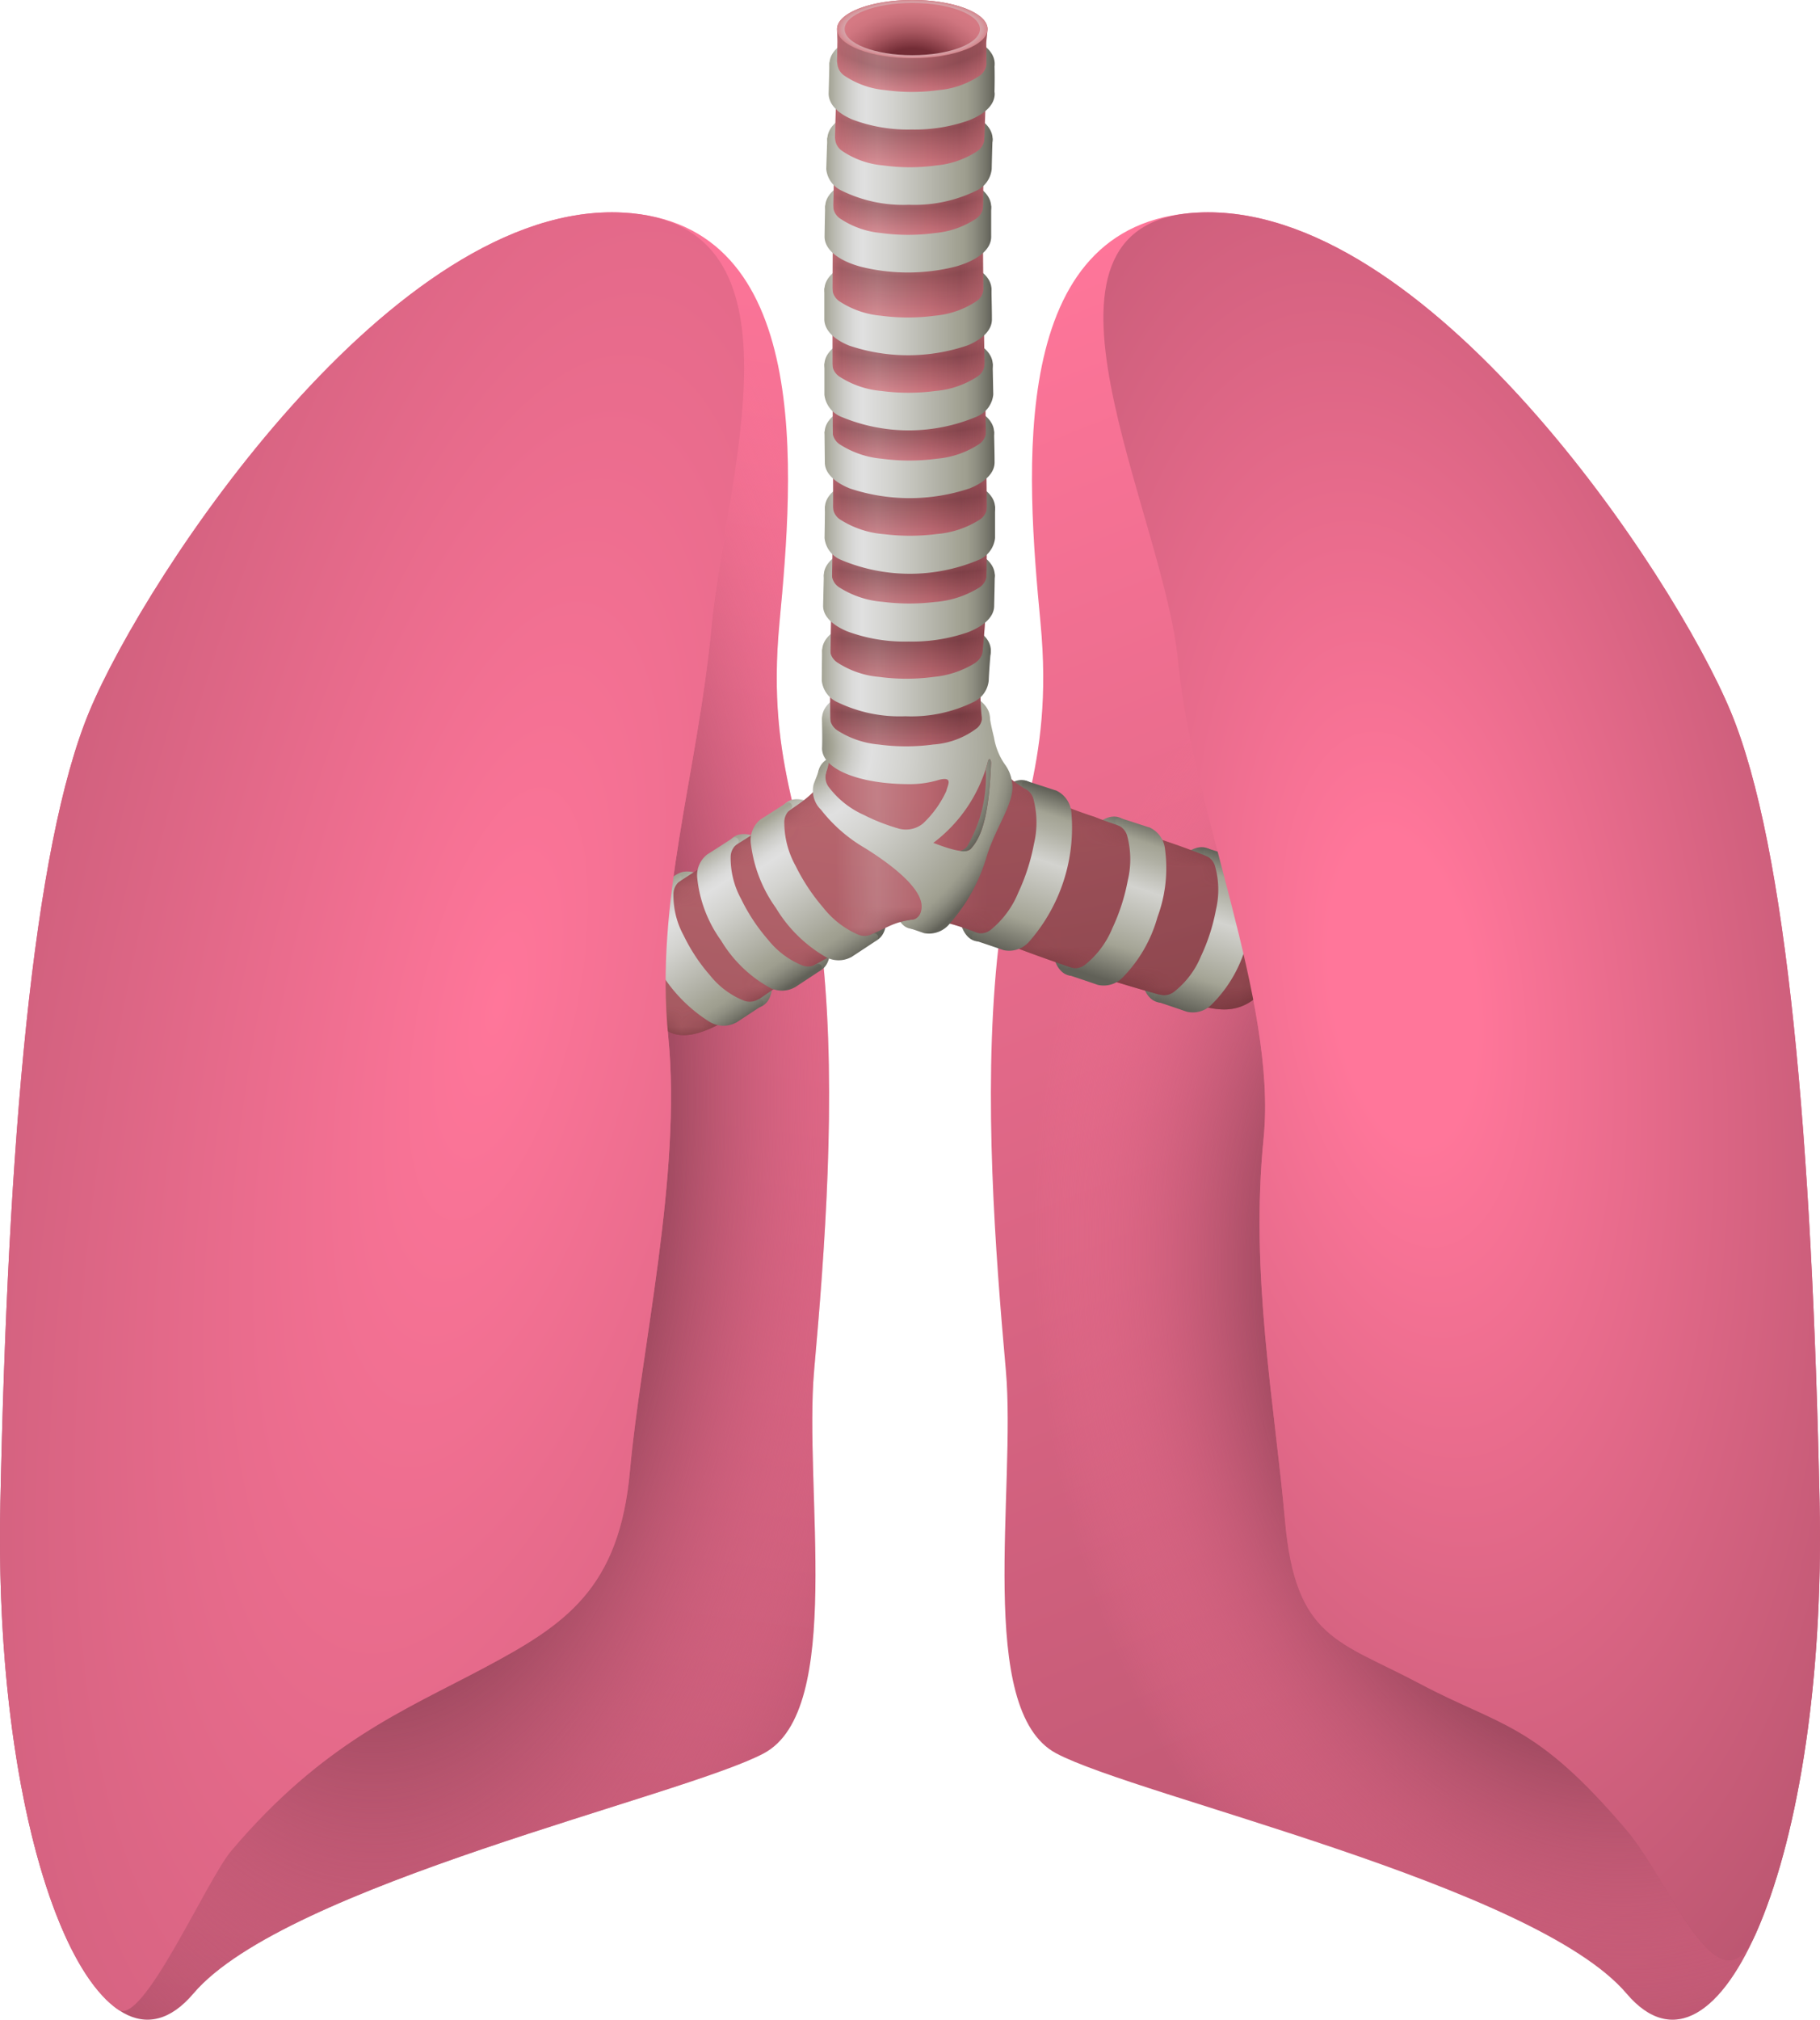 <svg xmlns="http://www.w3.org/2000/svg" xmlns:xlink="http://www.w3.org/1999/xlink" viewBox="0 0 91.337 101.332"><defs><style>.cls-1,.cls-2,.cls-27{opacity:0.6;}.cls-1{fill:url(#linear-gradient);}.cls-2{fill:url(#linear-gradient-2);}.cls-3{isolation:isolate;}.cls-4{fill:url(#linear-gradient-3);}.cls-5{fill:url(#radial-gradient);}.cls-6{fill:url(#linear-gradient-4);}.cls-7{fill:url(#radial-gradient-2);}.cls-8{fill:url(#linear-gradient-5);}.cls-9{fill:url(#linear-gradient-6);}.cls-10{fill:url(#linear-gradient-7);}.cls-11{fill:url(#linear-gradient-8);}.cls-12{fill:url(#linear-gradient-9);}.cls-13{fill:url(#linear-gradient-10);}.cls-14{fill:url(#linear-gradient-11);}.cls-15{fill:url(#linear-gradient-12);}.cls-16{fill:url(#linear-gradient-13);}.cls-17{fill:url(#radial-gradient-3);}.cls-18{fill:url(#linear-gradient-14);}.cls-19{fill:url(#linear-gradient-15);}.cls-20{fill:url(#radial-gradient-5);}.cls-21{fill:url(#linear-gradient-16);}.cls-22{fill:url(#linear-gradient-17);}.cls-23{fill:url(#linear-gradient-18);}.cls-24{fill:url(#linear-gradient-19);}.cls-25{fill:url(#radial-gradient-6);}.cls-26{mask:url(#mask);}.cls-27{fill:url(#linear-gradient-20);}.cls-28{opacity:0.5;mix-blend-mode:screen;fill:url(#radial-gradient-7);}.cls-29{fill:url(#radial-gradient-8);}.cls-30{fill:url(#radial-gradient-9);}.cls-31{fill:url(#linear-gradient-21);}.cls-32{fill:url(#linear-gradient-22);}.cls-33{fill:url(#linear-gradient-23);}.cls-34{fill:url(#linear-gradient-24);}.cls-35{fill:url(#linear-gradient-25);}.cls-36{fill:url(#linear-gradient-26);}.cls-37{fill:url(#linear-gradient-27);}.cls-38{fill:url(#linear-gradient-28);}.cls-39{fill:url(#linear-gradient-29);}.cls-40{fill:url(#linear-gradient-30);}.cls-41{fill:url(#linear-gradient-31);}.cls-42{fill:url(#linear-gradient-32);}.cls-43{fill:url(#linear-gradient-33);}.cls-44{fill:url(#linear-gradient-34);}.cls-45{fill:url(#linear-gradient-35);}.cls-46{fill:url(#radial-gradient-11);}.cls-47{fill:url(#radial-gradient-12);}.cls-48{fill:url(#radial-gradient-13);}</style><linearGradient id="linear-gradient" x1="101.826" y1="49.334" x2="101.826" y2="101.271" gradientUnits="userSpaceOnUse"><stop offset="0" stop-color="#fff"/><stop offset="0.067" stop-color="#f7f7f7"/><stop offset="0.174" stop-color="#e0e0e0"/><stop offset="0.307" stop-color="#bababa"/><stop offset="0.461" stop-color="#868686"/><stop offset="0.631" stop-color="#444"/><stop offset="0.788"/></linearGradient><linearGradient id="linear-gradient-2" x1="101.826" y1="49.334" x2="101.826" y2="101.271" gradientUnits="userSpaceOnUse"><stop offset="0.73" stop-color="#fff"/><stop offset="0.74" stop-color="#f7f7f7"/><stop offset="0.757" stop-color="#e0e0e0"/><stop offset="0.777" stop-color="#bababa"/><stop offset="0.801" stop-color="#868686"/><stop offset="0.827" stop-color="#444"/><stop offset="0.851"/></linearGradient><linearGradient id="linear-gradient-3" x1="104.265" y1="62.261" x2="147.959" y2="171.495" gradientUnits="userSpaceOnUse"><stop offset="0" stop-color="#ff769a"/><stop offset="1" stop-color="#a34b62"/></linearGradient><radialGradient id="radial-gradient" cx="133.291" cy="103.927" r="32.843" gradientTransform="matrix(0.979, -0.22, 0.276, 1.413, -25.869, -1.744)" gradientUnits="userSpaceOnUse"><stop offset="0.458" stop-color="#a34b62"/><stop offset="0.815" stop-color="#ff769a" stop-opacity="0"/></radialGradient><linearGradient id="linear-gradient-4" x1="83.116" y1="56.658" x2="67.998" y2="172.893" xlink:href="#linear-gradient-3"/><radialGradient id="radial-gradient-2" cx="73.136" cy="93.355" r="32.46" gradientTransform="translate(0 -84.95) scale(1 2.03)" xlink:href="#radial-gradient"/><linearGradient id="linear-gradient-5" x1="95.96" y1="52.535" x2="104.25" y2="52.535" gradientUnits="userSpaceOnUse"><stop offset="0" stop-color="#a3a394"/><stop offset="0.05" stop-color="#b7b7ad"/><stop offset="0.12" stop-color="#cdcdc9"/><stop offset="0.181" stop-color="#dbdbda"/><stop offset="0.227" stop-color="#e0e0e0"/><stop offset="0.389" stop-color="#d2d2ce"/><stop offset="0.714" stop-color="#acaca0"/><stop offset="0.789" stop-color="#a3a394"/><stop offset="0.836" stop-color="#9e9e8f"/><stop offset="0.895" stop-color="#8e8e81"/><stop offset="0.959" stop-color="#75756a"/><stop offset="1" stop-color="#616158"/></linearGradient><linearGradient id="linear-gradient-6" x1="95.85" y1="56.309" x2="104.142" y2="56.309" xlink:href="#linear-gradient-5"/><linearGradient id="linear-gradient-7" x1="95.746" y1="59.705" x2="104.074" y2="59.705" xlink:href="#linear-gradient-5"/><linearGradient id="linear-gradient-8" x1="95.706" y1="63.856" x2="104.088" y2="63.856" xlink:href="#linear-gradient-5"/><linearGradient id="linear-gradient-9" x1="95.707" y1="67.629" x2="104.153" y2="67.629" xlink:href="#linear-gradient-5"/><linearGradient id="linear-gradient-10" x1="95.719" y1="71.026" x2="104.22" y2="71.026" xlink:href="#linear-gradient-5"/><linearGradient id="linear-gradient-11" x1="95.733" y1="74.799" x2="104.268" y2="74.799" xlink:href="#linear-gradient-5"/><linearGradient id="linear-gradient-12" x1="95.677" y1="78.196" x2="104.254" y2="78.196" xlink:href="#linear-gradient-5"/><linearGradient id="linear-gradient-13" x1="95.594" y1="81.969" x2="104.057" y2="81.969" xlink:href="#linear-gradient-5"/><radialGradient id="radial-gradient-3" cx="94.164" cy="86.808" r="11.631" gradientUnits="userSpaceOnUse"><stop offset="0.025" stop-color="#616158"/><stop offset="0.164" stop-color="#a3a394"/><stop offset="0.202" stop-color="#b7b7ad"/><stop offset="0.256" stop-color="#cdcdc9"/><stop offset="0.303" stop-color="#dbdbda"/><stop offset="0.337" stop-color="#e0e0e0"/><stop offset="0.492" stop-color="#d2d2ce"/><stop offset="0.8" stop-color="#acaca0"/><stop offset="0.872" stop-color="#a3a394"/><stop offset="0.9" stop-color="#9e9e8f"/><stop offset="0.936" stop-color="#8e8e81"/><stop offset="0.975" stop-color="#75756a"/><stop offset="1" stop-color="#616158"/></radialGradient><linearGradient id="linear-gradient-14" x1="518.239" y1="749.864" x2="526.799" y2="749.864" gradientTransform="matrix(0, 0.92, -1, 0, 840.323, -384.078)" xlink:href="#linear-gradient-5"/><linearGradient id="linear-gradient-15" x1="524.453" y1="746.449" x2="533.013" y2="746.449" gradientTransform="matrix(0, 0.934, -1, 0, 839.805, -399.05)" xlink:href="#linear-gradient-5"/><radialGradient id="radial-gradient-5" cx="94.164" cy="86.808" r="11.631" gradientTransform="translate(156.899 -33.293) rotate(71.963)" xlink:href="#radial-gradient-3"/><linearGradient id="linear-gradient-16" x1="538.156" y1="743.249" x2="546.716" y2="743.249" gradientTransform="matrix(0, 0.966, -1, 0, 839.358, -431.188)" xlink:href="#linear-gradient-5"/><linearGradient id="linear-gradient-17" x1="567.833" y1="-762.023" x2="576.393" y2="-762.023" gradientTransform="translate(-447.205 856.322) scale(0.973 1)" gradientUnits="userSpaceOnUse"><stop offset="0" stop-color="#616158"/><stop offset="0.215" stop-color="#a3a394"/><stop offset="0.25" stop-color="#a8a89a"/><stop offset="0.587" stop-color="#d3d3cf"/><stop offset="0.591" stop-color="#d2d2ce"/><stop offset="0.769" stop-color="#b0b0a4"/><stop offset="0.861" stop-color="#a3a394"/><stop offset="1" stop-color="#616158"/></linearGradient><linearGradient id="linear-gradient-18" x1="572.682" y1="-767.066" x2="581.242" y2="-767.066" gradientTransform="translate(-464.366 859.565) scale(0.986 1)" xlink:href="#linear-gradient-17"/><linearGradient id="linear-gradient-19" x1="558.853" y1="-757.361" x2="567.413" y2="-757.361" gradientTransform="translate(-420.837 853.1) scale(0.949 1)" xlink:href="#linear-gradient-17"/><radialGradient id="radial-gradient-6" cx="100.488" cy="51.048" r="57.007" gradientUnits="userSpaceOnUse"><stop offset="0" stop-color="#d57983"/><stop offset="0.155" stop-color="#d0767f"/><stop offset="0.341" stop-color="#c16b75"/><stop offset="0.543" stop-color="#a95b63"/><stop offset="0.756" stop-color="#87434a"/><stop offset="0.976" stop-color="#5c262b"/><stop offset="1" stop-color="#572227"/></radialGradient><mask id="mask" x="30.714" y="0" width="33.562" height="51.937" maskUnits="userSpaceOnUse"><g transform="translate(-54.332 -49.334)"><path class="cls-1" d="M118.311,94.5c-1.543-2.088-6.559-3.182-9.026-4.173a26.413,26.413,0,0,1-3.613-1.48c-3.089-1.826-1.94-6.082-1.864-9.119.2-7.812-.326-15.6-.077-23.409.032-1,.13-3.378.095-4.786,0-.14.065-.613.065-.742,0-.806-1.69-1.459-3.775-1.459s-3.776.653-3.776,1.459c0,.165.02.58.02.609-.058,3.211-.226,7.423-.238,10.641q-.024,5.723.02,11.444c.025,4.029-.2,8.074-.136,12.091.034,2.056.062,2.951-1.645,4.139-1.4.978-2.881,1.864-4.317,2.8-.943.614-1.915,1.247-2.855,1.863-3.4,2.229-2.448,5.122.728,6.73,1.633.827,4.348-1.7,6.071-2.671,1.633-.923,3.275-1.859,4.98-2.645,1.617-.745,3.284-.095,4.948.546a82.5,82.5,0,0,0,9.656,3.183c1.445.378,2.7.951,4.021-.334C118.284,98.511,119.037,95.485,118.311,94.5Z"/></g></mask><linearGradient id="linear-gradient-20" x1="85.045" y1="75.302" x2="118.607" y2="75.302" gradientUnits="userSpaceOnUse"><stop offset="0.334" stop-color="#d57983"/><stop offset="0.363" stop-color="#ebafb5"/><stop offset="0.385" stop-color="#fad1d5"/><stop offset="0.397" stop-color="#ffdee1"/><stop offset="0.476" stop-color="#d57983"/><stop offset="0.5" stop-color="#af5c65"/><stop offset="0.526" stop-color="#8e424c"/><stop offset="0.547" stop-color="#7a333c"/><stop offset="0.561" stop-color="#732d36"/></linearGradient><radialGradient id="radial-gradient-7" cx="100.021" cy="43.2" r="49.679" gradientTransform="translate(137.59 -56.822) rotate(90) scale(1 0.87)" gradientUnits="userSpaceOnUse"><stop offset="0.05" stop-color="#ce757f"/><stop offset="0.195" stop-color="#210d0f"/><stop offset="0.22" stop-color="#ce757f"/><stop offset="0.258" stop-color="#210d0f"/><stop offset="0.295" stop-color="#ce757f"/><stop offset="0.334" stop-color="#210d0f"/><stop offset="0.364" stop-color="#ce757f"/><stop offset="0.403" stop-color="#210d0f"/><stop offset="0.447" stop-color="#ce757f"/><stop offset="0.487" stop-color="#210d0f"/><stop offset="0.52" stop-color="#ce757f"/><stop offset="0.561" stop-color="#210d0f"/><stop offset="0.59" stop-color="#ce757f"/><stop offset="0.63" stop-color="#210d0f"/><stop offset="0.667" stop-color="#ce757f"/><stop offset="0.673" stop-color="#bb6972"/><stop offset="0.684" stop-color="#884b52"/><stop offset="0.7" stop-color="#381b1e"/><stop offset="0.704" stop-color="#210d0f"/><stop offset="0.736" stop-color="#cf767f"/><stop offset="0.741" stop-color="#bc6a73"/><stop offset="0.752" stop-color="#8a4c52"/><stop offset="0.767" stop-color="#3a1c1f"/><stop offset="0.772" stop-color="#210d0f"/><stop offset="0.812" stop-color="#d57983"/><stop offset="0.817" stop-color="#d07680"/><stop offset="0.822" stop-color="#c16d76"/><stop offset="0.828" stop-color="#a95f67"/><stop offset="0.834" stop-color="#874a51"/><stop offset="0.84" stop-color="#5c3035"/><stop offset="0.846" stop-color="#271113"/><stop offset="0.847" stop-color="#210d0f"/><stop offset="0.86" stop-color="#603338"/><stop offset="0.883" stop-color="#d57983"/></radialGradient><radialGradient id="radial-gradient-8" cx="100.115" cy="50.793" r="3.768" gradientTransform="translate(-54.332 -18.305) scale(1 0.389)" gradientUnits="userSpaceOnUse"><stop offset="0.819" stop-color="#d5aeb2"/><stop offset="0.873" stop-color="#d5a9ad"/><stop offset="0.941" stop-color="#d5999f"/><stop offset="1" stop-color="#d5868d"/></radialGradient><radialGradient id="radial-gradient-9" cx="100.115" cy="53.659" r="5.036" gradientTransform="translate(-54.332 -42.683) scale(1 0.876)" gradientUnits="userSpaceOnUse"><stop offset="0.429" stop-color="#732d36"/><stop offset="0.471" stop-color="#803740"/><stop offset="0.607" stop-color="#a5545d"/><stop offset="0.733" stop-color="#bf6872"/><stop offset="0.846" stop-color="#cf757f"/><stop offset="0.933" stop-color="#d57983"/></radialGradient><linearGradient id="linear-gradient-21" x1="95.923" y1="54.091" x2="104.25" y2="54.091" xlink:href="#linear-gradient-5"/><linearGradient id="linear-gradient-22" x1="95.8" y1="57.865" x2="104.143" y2="57.865" xlink:href="#linear-gradient-5"/><linearGradient id="linear-gradient-23" x1="95.718" y1="61.261" x2="104.074" y2="61.261" xlink:href="#linear-gradient-5"/><linearGradient id="linear-gradient-24" x1="95.704" y1="65.412" x2="104.111" y2="65.412" xlink:href="#linear-gradient-5"/><linearGradient id="linear-gradient-25" x1="95.707" y1="69.186" x2="104.184" y2="69.186" xlink:href="#linear-gradient-5"/><linearGradient id="linear-gradient-26" x1="95.719" y1="72.582" x2="104.245" y2="72.582" xlink:href="#linear-gradient-5"/><linearGradient id="linear-gradient-27" x1="95.715" y1="76.366" x2="104.271" y2="76.366" xlink:href="#linear-gradient-5"/><linearGradient id="linear-gradient-28" x1="95.641" y1="79.764" x2="104.254" y2="79.764" xlink:href="#linear-gradient-5"/><linearGradient id="linear-gradient-29" x1="95.578" y1="83.525" x2="104.057" y2="83.525" xlink:href="#linear-gradient-5"/><linearGradient id="linear-gradient-30" x1="518.241" y1="751.501" x2="526.797" y2="751.501" gradientTransform="matrix(0.505, 0.769, -0.836, 0.549, 453.373, -716.866)" xlink:href="#linear-gradient-5"/><linearGradient id="linear-gradient-31" x1="524.455" y1="748.086" x2="533.011" y2="748.086" gradientTransform="matrix(0.513, 0.78, -0.836, 0.549, 446.189, -727.802)" xlink:href="#linear-gradient-5"/><linearGradient id="linear-gradient-32" x1="538.158" y1="744.886" x2="546.714" y2="744.886" gradientTransform="matrix(0.531, 0.808, -0.836, 0.549, 429.522, -753.175)" xlink:href="#linear-gradient-5"/><linearGradient id="linear-gradient-33" x1="558.855" y1="-755.724" x2="567.411" y2="-755.724" gradientTransform="matrix(0.294, -0.902, 0.951, 0.31, 668.292, 838.441)" xlink:href="#linear-gradient-17"/><linearGradient id="linear-gradient-34" x1="567.835" y1="-760.386" x2="576.391" y2="-760.386" gradientTransform="matrix(0.301, -0.925, 0.951, 0.31, 661.5, 859.299)" xlink:href="#linear-gradient-17"/><linearGradient id="linear-gradient-35" x1="572.684" y1="-765.429" x2="581.24" y2="-765.429" gradientTransform="matrix(0.305, -0.937, 0.951, 0.31, 657.724, 870.894)" xlink:href="#linear-gradient-17"/><radialGradient id="radial-gradient-11" cx="102.653" cy="88.842" r="1.723" gradientTransform="matrix(0.978, 0.207, -0.449, 2.121, 42.126, -120.844)" gradientUnits="userSpaceOnUse"><stop offset="0.276" stop-color="#a3a394"/><stop offset="0.437" stop-color="#9e9e8f"/><stop offset="0.638" stop-color="#8e8e81"/><stop offset="0.859" stop-color="#75756a"/><stop offset="1" stop-color="#616158"/></radialGradient><radialGradient id="radial-gradient-12" cx="124.768" cy="88.109" r="37.191" gradientTransform="matrix(0.987, -0.17, 0.325, 2.164, -27.028, -70.483)" gradientUnits="userSpaceOnUse"><stop offset="0.095" stop-color="#ff769a"/><stop offset="0.898" stop-color="#a34b62"/></radialGradient><radialGradient id="radial-gradient-13" cx="79.384" cy="88.841" r="47.674" gradientTransform="matrix(0.971, 0.255, -0.638, 2.783, 58.934, -167.778)" xlink:href="#linear-gradient-3"/></defs><title>R-ICO-013935</title><g class="cls-3"><g id="Layer_1" data-name="Layer 1"><g id="R-ICO-013935"><g id="BOTTOM"><path id="RIGHT_BG" class="cls-4" d="M114.417,60c-9.6.505-8.574,13.109-7.868,20.571s-1.5,10.084-2.183,16.942-.084,14.637.444,20.571-1.532,17.06,2.527,19.219,24.018,6.617,28.626,12.052,10.061-6.665,9.687-24.615-1.612-32.874-4.475-39.732S125.908,59.4,114.417,60Z" transform="translate(-54.332 -49.334)"/><path id="RIGHT_MID" class="cls-5" d="M135.963,141.158c-4.608-5.435-6.319-5.191-10.378-7.351s-6.235-2.233-6.764-8.167-1.761-12.354-1.073-19.211-3.589-16.466-4.3-23.928-8.634-22,.964-22.5c-9.6.505-8.575,13.109-7.868,20.571s-1.5,10.084-2.183,16.942-.084,14.637.444,20.571-1.532,17.06,2.527,19.219,24.018,6.617,28.626,12.052c2.192,2.586,4.575,1.2,6.431-2.9C140.538,150.411,138.155,143.744,135.963,141.158Z" transform="translate(-54.332 -49.334)"/><path id="LEFT_BG" class="cls-6" d="M85.583,60c9.6.505,8.574,13.109,7.868,20.571s1.5,10.084,2.183,16.942.084,14.637-.444,20.571,1.532,17.06-2.527,19.219-24.018,6.617-28.626,12.052S53.976,142.69,54.35,124.74s1.612-32.874,4.475-39.732S74.092,59.4,85.583,60Z" transform="translate(-54.332 -49.334)"/><path id="LEFT_MID" class="cls-7" d="M95.19,118.084c.528-5.934,1.132-13.714.444-20.571s-2.889-9.479-2.183-16.942S95.181,60.505,85.583,60c9.6.505,5.162,13.313,4.456,20.776s-2.855,13.734-2.168,20.591-1.393,15.807-1.922,21.742-3.242,7.733-7.3,9.893-8.091,3.745-12.7,9.181c-1.23,1.45-4.405,8.724-5.652,7.99,1.222.823,2.51.632,3.739-.818,4.608-5.435,24.567-9.892,28.626-12.052S94.661,124.019,95.19,118.084Z" transform="translate(-54.332 -49.334)"/></g><g id="TRACHEA"><g id="Tracheal_cartilages_BOTTOM"><path class="cls-8" d="M100.105,50.743c-2.4,0-4.145.754-4.145,1.792s1.743,1.792,4.145,1.792,4.145-.754,4.145-1.792S102.507,50.743,100.105,50.743Z" transform="translate(-54.332 -49.334)"/><path class="cls-9" d="M100,54.517c-2.4,0-4.146.753-4.146,1.792S97.594,58.1,100,58.1s4.146-.754,4.146-1.792S102.4,54.517,100,54.517Z" transform="translate(-54.332 -49.334)"/><path class="cls-10" d="M99.91,57.913c-2.413,0-4.164.754-4.164,1.792S97.5,61.5,99.91,61.5s4.164-.754,4.164-1.792S102.323,57.913,99.91,57.913Z" transform="translate(-54.332 -49.334)"/><path class="cls-11" d="M99.9,62.064c-2.429,0-4.191.754-4.191,1.792s1.762,1.792,4.191,1.792,4.191-.754,4.191-1.792S102.326,62.064,99.9,62.064Z" transform="translate(-54.332 -49.334)"/><path class="cls-12" d="M99.93,65.838c-2.447,0-4.223.753-4.223,1.791s1.776,1.792,4.223,1.792,4.223-.753,4.223-1.792S102.377,65.838,99.93,65.838Z" transform="translate(-54.332 -49.334)"/><path class="cls-13" d="M99.97,69.234c-2.463,0-4.251.753-4.251,1.792s1.788,1.792,4.251,1.792,4.25-.754,4.25-1.792S102.433,69.234,99.97,69.234Z" transform="translate(-54.332 -49.334)"/><path class="cls-14" d="M100,73.007c-2.472,0-4.267.754-4.267,1.792s1.8,1.792,4.267,1.792,4.268-.753,4.268-1.792S102.473,73.007,100,73.007Z" transform="translate(-54.332 -49.334)"/><path class="cls-15" d="M99.966,76.4c-2.486,0-4.289.753-4.289,1.792s1.8,1.791,4.289,1.791,4.288-.753,4.288-1.791S102.451,76.4,99.966,76.4Z" transform="translate(-54.332 -49.334)"/><path class="cls-16" d="M99.825,80.177c-2.451,0-4.231.754-4.231,1.792s1.78,1.792,4.231,1.792,4.232-.754,4.232-1.792S102.277,80.177,99.825,80.177Z" transform="translate(-54.332 -49.334)"/><path class="cls-17" d="M99.8,83.574c-2.44,0-4.212.753-4.212,1.791s1.772,1.792,4.212,1.792,4.213-.753,4.213-1.792S102.239,83.574,99.8,83.574Z" transform="translate(-54.332 -49.334)"/><ellipse class="cls-18" cx="90.459" cy="96.47" rx="1.769" ry="3.936" transform="matrix(0.836, -0.549, 0.549, 0.836, -92.443, 16.169)"/><ellipse class="cls-19" cx="93.356" cy="94.66" rx="1.769" ry="3.996" transform="translate(-90.974 17.462) rotate(-33.3)"/><path class="cls-17" d="M99.921,87.636c-1.889-.671-4.105-.8-4.489.282s1.415,2.38,3.3,3.051Z" transform="translate(-54.332 -49.334)"/><ellipse class="cls-20" cx="101.377" cy="91.402" rx="4.729" ry="1.769" transform="translate(-71.254 110.163) rotate(-71.963)"/><ellipse class="cls-21" cx="96.109" cy="93.023" rx="1.769" ry="4.136" transform="translate(-89.623 18.705) rotate(-33.3)"/><ellipse class="cls-22" cx="109.198" cy="94.299" rx="4.162" ry="1.769" transform="translate(-68.609 119.599) rotate(-71.963)"/><ellipse class="cls-23" cx="104.48" cy="92.499" rx="4.22" ry="1.769" transform="matrix(0.31, -0.951, 0.951, 0.31, -70.154, 113.871)"/><ellipse class="cls-24" cx="113.632" cy="95.739" rx="4.062" ry="1.769" transform="translate(-66.917 124.81) rotate(-71.963)"/></g><g id="TRACHEA-2" data-name="TRACHEA"><path id="BG" class="cls-25" d="M118.311,94.5c-1.543-2.088-6.559-3.182-9.026-4.173a26.413,26.413,0,0,1-3.613-1.48c-3.089-1.826-1.94-6.082-1.864-9.119.2-7.812-.326-15.6-.077-23.409.032-1,.13-3.378.095-4.786,0-.14.065-.613.065-.742,0-.806-1.69-1.459-3.775-1.459s-3.776.653-3.776,1.459c0,.165.02.58.02.609-.058,3.211-.226,7.423-.238,10.641q-.024,5.723.02,11.444c.025,4.029-.2,8.074-.136,12.091.034,2.056.062,2.951-1.645,4.139-1.4.978-2.881,1.864-4.317,2.8-.943.614-1.915,1.247-2.855,1.863-3.4,2.229-2.448,5.122.728,6.73,1.633.827,4.348-1.7,6.071-2.671,1.633-.923,3.275-1.859,4.98-2.645,1.617-.745,3.284-.095,4.948.546a82.5,82.5,0,0,0,9.656,3.183c1.445.378,2.7.951,4.021-.334C118.284,98.511,119.037,95.485,118.311,94.5Z" transform="translate(-54.332 -49.334)"/><g class="cls-26"><path id="SHINE" class="cls-27" d="M118.311,94.5c-1.543-2.088-6.559-3.182-9.026-4.173a26.413,26.413,0,0,1-3.613-1.48c-3.089-1.826-1.94-6.082-1.864-9.119.2-7.812-.326-15.6-.077-23.409.032-1,.13-3.378.095-4.786,0-.14.065-.613.065-.742,0-.806-1.69-1.459-3.775-1.459s-3.776.653-3.776,1.459c0,.165.02.58.02.609-.058,3.211-.226,7.423-.238,10.641q-.024,5.723.02,11.444c.025,4.029-.2,8.074-.136,12.091.034,2.056.062,2.951-1.645,4.139-1.4.978-2.881,1.864-4.317,2.8-.943.614-1.915,1.247-2.855,1.863-3.4,2.229-2.448,5.122.728,6.73,1.633.827,4.348-1.7,6.071-2.671,1.633-.923,3.275-1.859,4.98-2.645,1.617-.745,3.284-.095,4.948.546a82.5,82.5,0,0,0,9.656,3.183c1.445.378,2.7.951,4.021-.334C118.284,98.511,119.037,95.485,118.311,94.5Z" transform="translate(-54.332 -49.334)"/></g><g class="cls-26"><path id="TEXTURE" class="cls-28" d="M118.311,94.5c-1.543-2.088-6.559-3.182-9.026-4.173a26.413,26.413,0,0,1-3.613-1.48c-3.089-1.826-1.94-6.082-1.864-9.119.2-7.812-.326-15.6-.077-23.409.032-1,.13-3.378.095-4.786,0-.14.065-.613.065-.742,0-.806-1.69-1.459-3.775-1.459s-3.776.653-3.776,1.459c0,.165.02.58.02.609-.058,3.211-.226,7.423-.238,10.641q-.024,5.723.02,11.444c.025,4.029-.2,8.074-.136,12.091.034,2.056.062,2.951-1.645,4.139-1.4.978-2.881,1.864-4.317,2.8-.943.614-1.915,1.247-2.855,1.863-3.4,2.229-2.448,5.122.728,6.73,1.633.827,4.348-1.7,6.071-2.671,1.633-.923,3.275-1.859,4.98-2.645,1.617-.745,3.284-.095,4.948.546a82.5,82.5,0,0,0,9.656,3.183c1.445.378,2.7.951,4.021-.334C118.284,98.511,119.037,95.485,118.311,94.5Z" transform="translate(-54.332 -49.334)"/></g><g id="TOP"><ellipse class="cls-29" cx="45.784" cy="1.459" rx="3.776" ry="1.459"/><ellipse class="cls-30" cx="45.784" cy="1.459" rx="3.395" ry="1.312"/></g></g><g id="Tracheal_cartilages_TOP"><path class="cls-31" d="M97.11,55.332a7.893,7.893,0,0,0,2.976.5,8.1,8.1,0,0,0,2.88-.463c.828-.329,1.284-.8,1.284-1.328a.678.678,0,0,0-.01-.1v-.009c.012-.489.013-.928,0-1.341a.194.194,0,0,0-.193-.184h-.006a.2.2,0,0,0-.2.173.835.835,0,0,1-.36.563,4.409,4.409,0,0,1-2.041.712,9.79,9.79,0,0,1-2.678,0,4.349,4.349,0,0,1-2.057-.726.8.8,0,0,1-.351-.6.2.2,0,0,0-.2-.189h0a.2.2,0,0,0-.2.186q-.015.753-.037,1.507C95.923,54.549,96.344,55.006,97.11,55.332Z" transform="translate(-54.332 -49.334)"/><path class="cls-32" d="M96.587,58.908a7,7,0,0,0,3.363.7,7.087,7.087,0,0,0,3.32-.679,1.355,1.355,0,0,0,.831-1.113c.01-.488.023-.98.04-1.472l0-.025a.193.193,0,0,0-.2-.189h-.015a.2.2,0,0,0-.188.186.824.824,0,0,1-.383.617,4.478,4.478,0,0,1-2.024.7,9.79,9.79,0,0,1-2.678,0,4.32,4.32,0,0,1-2.065-.731.793.793,0,0,1-.344-.591.194.194,0,0,0-.2-.189h0a.2.2,0,0,0-.2.183l0,.126q-.024.691-.046,1.383A1.332,1.332,0,0,0,96.587,58.908Z" transform="translate(-54.332 -49.334)"/><path class="cls-33" d="M97.526,62.715a9.8,9.8,0,0,0,4.741,0c1.148-.32,1.807-.867,1.807-1.5a.294.294,0,0,0,0-.051c0-.474,0-.96,0-1.446a.193.193,0,0,0-.2-.19h0a.2.2,0,0,0-.2.177h0v.009a.818.818,0,0,1-.369.6,4.442,4.442,0,0,1-2.052.712,9.985,9.985,0,0,1-2.69,0,4.408,4.408,0,0,1-2.065-.723.8.8,0,0,1-.356-.6.2.2,0,0,0-.2-.189h0a.194.194,0,0,0-.2.185q-.018.755-.028,1.511C95.718,61.848,96.377,62.4,97.526,62.715Z" transform="translate(-54.332 -49.334)"/><path class="cls-34" d="M96.946,66.673a9.255,9.255,0,0,0,5.946-.011c.786-.326,1.219-.786,1.219-1.3s-.016-1.009-.023-1.512a.194.194,0,0,0-.2-.187h0a.2.2,0,0,0-.2.189.8.8,0,0,1-.361.6,4.462,4.462,0,0,1-2.08.721,10.1,10.1,0,0,1-2.706,0,4.506,4.506,0,0,1-2.069-.713.808.808,0,0,1-.37-.61.194.194,0,0,0-.2-.189h0a.194.194,0,0,0-.2.189q0,.754,0,1.509v.02C95.723,65.9,96.162,66.353,96.946,66.673Z" transform="translate(-54.332 -49.334)"/><path class="cls-35" d="M95.906,67.442h0a.193.193,0,0,0-.2.187v0l0,1.507a1.355,1.355,0,0,0,.838,1.108,8.78,8.78,0,0,0,6.821-.013,1.338,1.338,0,0,0,.814-1.1l-.01-.5-.021-1.01a.194.194,0,0,0-.2-.185h0a.194.194,0,0,0-.2.188.8.8,0,0,1-.36.6,4.516,4.516,0,0,1-2.1.724,10.187,10.187,0,0,1-2.732,0,4.564,4.564,0,0,1-2.084-.711.807.807,0,0,1-.375-.609v-.008h0A.2.2,0,0,0,95.906,67.442Z" transform="translate(-54.332 -49.334)"/><path class="cls-36" d="M95.727,72.536c0,.516.447.98,1.259,1.307A9.521,9.521,0,0,0,103,73.836c.8-.326,1.244-.788,1.244-1.3s-.016-1.009-.025-1.513a.193.193,0,0,0-.2-.185h0a.194.194,0,0,0-.2.189.8.8,0,0,1-.365.6,4.568,4.568,0,0,1-2.111.722,10.336,10.336,0,0,1-2.752,0,4.628,4.628,0,0,1-2.1-.71.81.81,0,0,1-.38-.607v-.01h0a.2.2,0,0,0-.2-.181h0a.193.193,0,0,0-.2.186v.008h0Z" transform="translate(-54.332 -49.334)"/><path class="cls-37" d="M104.069,74.611h0a.194.194,0,0,0-.2.188.81.81,0,0,1-.387.618,4.752,4.752,0,0,1-2.152.712,10.478,10.478,0,0,1-2.608.007,4.76,4.76,0,0,1-2.21-.725.8.8,0,0,1-.381-.612.193.193,0,0,0-.2-.188h0a.194.194,0,0,0-.2.187c0,.509-.01,1.019-.018,1.528a1.327,1.327,0,0,0,.8,1.088,8.922,8.922,0,0,0,6.926.015,1.341,1.341,0,0,0,.829-1.1v-.02q0-.756,0-1.511A.194.194,0,0,0,104.069,74.611Z" transform="translate(-54.332 -49.334)"/><path class="cls-38" d="M96.842,81.008a8.307,8.307,0,0,0,3.09.514,8.584,8.584,0,0,0,2.975-.466c.849-.328,1.316-.8,1.316-1.326.013-.5.024-1.006.031-1.511V78.2a.194.194,0,0,0-.2-.189h0a.2.2,0,0,0-.2.186v.018a.833.833,0,0,1-.406.615,4.924,4.924,0,0,1-2.211.708,10.642,10.642,0,0,1-2.6-.008,4.734,4.734,0,0,1-2.183-.724.8.8,0,0,1-.377-.606.194.194,0,0,0-.2-.189h0a.194.194,0,0,0-.2.184l-.021.857-.015.653v.029C95.641,80.229,96.067,80.683,96.842,81.008Z" transform="translate(-54.332 -49.334)"/><path class="cls-39" d="M96.407,84.587a7.179,7.179,0,0,0,3.357.683,7.1,7.1,0,0,0,3.394-.7,1.33,1.33,0,0,0,.792-1.088c.02-.478.059-.956.094-1.361a.927.927,0,0,0,.013-.149.194.194,0,0,0-.191-.188h-.009a.194.194,0,0,0-.2.172l-.01.117a.939.939,0,0,1-.413.545,4.743,4.743,0,0,1-2.041.677,10.239,10.239,0,0,1-2.739,0,4.526,4.526,0,0,1-2.1-.722.8.8,0,0,1-.365-.6.2.2,0,0,0-.2-.189h0a.2.2,0,0,0-.2.186q-.012.756-.016,1.512A1.349,1.349,0,0,0,96.407,84.587Z" transform="translate(-54.332 -49.334)"/><path class="cls-40" d="M92.615,99.538h0a.186.186,0,0,0-.258-.049.825.825,0,0,1-.711.041,4.132,4.132,0,0,1-1.683-1.263,8.658,8.658,0,0,1-.742-.976,8.942,8.942,0,0,1-.581-1.025,4.159,4.159,0,0,1-.509-2.1.817.817,0,0,1,.319-.628.185.185,0,0,0,.057-.256h0a.185.185,0,0,0-.257-.05q-.641.415-1.286.825a1.329,1.329,0,0,0-.506,1.212,7.6,7.6,0,0,0,3.485,5.333,1.342,1.342,0,0,0,1.338.033l.007,0,.01-.006q.631-.414,1.261-.831A.186.186,0,0,0,92.615,99.538Z" transform="translate(-54.332 -49.334)"/><path class="cls-41" d="M95.544,97.776h0a.188.188,0,0,0-.26-.052.818.818,0,0,1-.714.037,4.242,4.242,0,0,1-1.7-1.288,9.261,9.261,0,0,1-1.343-2.032A4.268,4.268,0,0,1,91,92.318a.815.815,0,0,1,.316-.633.187.187,0,0,0,.056-.258h0a.187.187,0,0,0-.259-.052q-.641.416-1.286.825a1.324,1.324,0,0,0-.5,1.221,6.493,6.493,0,0,0,1.191,3.1,6.561,6.561,0,0,0,2.347,2.312,1.337,1.337,0,0,0,1.344.043l.008,0,.009-.006q.632-.414,1.261-.831A.188.188,0,0,0,95.544,97.776Z" transform="translate(-54.332 -49.334)"/><path class="cls-42" d="M98.37,96.25h0a.191.191,0,0,0-.263-.056.818.818,0,0,1-.722.026,4.5,4.5,0,0,1-1.737-1.347,9.9,9.9,0,0,1-1.39-2.1,4.5,4.5,0,0,1-.566-2.184A.81.81,0,0,1,94,89.942a.19.19,0,0,0,.052-.264h0a.19.19,0,0,0-.262-.058q-.642.416-1.287.824a1.326,1.326,0,0,0-.485,1.244,6.928,6.928,0,0,0,1.254,3.2,7,7,0,0,0,2.408,2.406,1.342,1.342,0,0,0,1.36.065l.007,0,.01-.006q.631-.413,1.261-.831A.191.191,0,0,0,98.37,96.25Z" transform="translate(-54.332 -49.334)"/><path class="cls-43" d="M114.717,92.024h0a.189.189,0,0,0,.121.238.814.814,0,0,1,.473.54,4.349,4.349,0,0,1,.046,2.163,9.564,9.564,0,0,1-.76,2.356,4.37,4.37,0,0,1-1.34,1.77.812.812,0,0,1-.693.154.188.188,0,0,0-.237.121h0a.19.19,0,0,0,.12.238q.725.242,1.448.49a1.327,1.327,0,0,0,1.269-.386,6.691,6.691,0,0,0,1.7-2.919,6.762,6.762,0,0,0,.355-3.327,1.338,1.338,0,0,0-.8-1.088l-.009,0-.01,0q-.719-.236-1.438-.465A.189.189,0,0,0,114.717,92.024Z" transform="translate(-54.332 -49.334)"/><path class="cls-44" d="M110.313,90.493h0a.191.191,0,0,0,.119.242.814.814,0,0,1,.471.549,4.536,4.536,0,0,1,.029,2.211,9.943,9.943,0,0,1-.779,2.414,4.544,4.544,0,0,1-1.355,1.819.812.812,0,0,1-.7.163.19.19,0,0,0-.239.125h0a.192.192,0,0,0,.118.243q.725.24,1.448.489a1.324,1.324,0,0,0,1.275-.4,7,7,0,0,0,1.72-3,7.075,7.075,0,0,0,.38-3.4,1.34,1.34,0,0,0-.8-1.107l-.009,0-.011,0q-.717-.236-1.437-.466A.191.191,0,0,0,110.313,90.493Z" transform="translate(-54.332 -49.334)"/><path class="cls-45" d="M105.612,88.641h0a.194.194,0,0,0,.119.245.812.812,0,0,1,.469.554,4.64,4.64,0,0,1,.02,2.238,10.038,10.038,0,0,1-.325,1.273,10.17,10.17,0,0,1-.464,1.174,4.658,4.658,0,0,1-1.365,1.848.809.809,0,0,1-.7.167.192.192,0,0,0-.24.128h0a.193.193,0,0,0,.118.245q.725.242,1.447.49a1.327,1.327,0,0,0,1.279-.413A8.683,8.683,0,0,0,108.1,90.1a1.341,1.341,0,0,0-.793-1.117l-.009,0-.01,0q-.718-.235-1.438-.465A.193.193,0,0,0,105.612,88.641Z" transform="translate(-54.332 -49.334)"/><path class="cls-17" d="M105.125,88.615a1.911,1.911,0,0,0-.376-.947,3.3,3.3,0,0,1-.53-1.313c-.074-.318-.165-.667-.21-1.013a.194.194,0,0,0-.2-.165H103.8a.194.194,0,0,0-.187.188.7.7,0,0,1-.232.486,4.069,4.069,0,0,1-2.218.837,10.15,10.15,0,0,1-2.727,0,4.57,4.57,0,0,1-2.068-.7.823.823,0,0,1-.382-.6v0h0a.2.2,0,0,0-.2-.191h0a.187.187,0,0,0-.2.178v.024l0,.192v.045c.009.472.016.879,0,1.241,0,1.046,1.853,1.8,4.407,1.8a5,5,0,0,0,1.488-.224c.7-.166.405.278.342.568a5.2,5.2,0,0,1-1.171,1.63,1.357,1.357,0,0,1-1.279.237c-.179-.052-.359-.11-.537-.174a9.444,9.444,0,0,1-1.139-.487,4.5,4.5,0,0,1-1.769-1.4.81.81,0,0,1-.142-.7.191.191,0,0,0-.118-.242h0a.191.191,0,0,0-.244.113c-.174.478-.078.2-.256.677a1.326,1.326,0,0,0,.364,1.283,7.7,7.7,0,0,0,2.213,1.928c1.514.946,3.075,2.2,2.811,3.152a.558.558,0,0,1-.436.451.233.233,0,0,0-.247.15h0a.206.206,0,0,0,.111.267c.483.161.239.079.721.246a1.341,1.341,0,0,0,1.308-.5,8.859,8.859,0,0,0,1.862-3.434C104.36,90.725,105.275,89.572,105.125,88.615Zm-2.087,3.32c-.244.264-1.151-.034-1.866-.313a7.491,7.491,0,0,0,2.72-4.011c.071-.345.184-.15.178.012C103.959,90.569,103.487,91.451,103.038,91.935Z" transform="translate(-54.332 -49.334)"/><path class="cls-46" d="M104.07,87.623c-.111,2.946-.583,3.828-1.032,4.312a.618.618,0,0,1-.526.088.6.6,0,0,0,.36-.235,6.919,6.919,0,0,0,.932-3.835s.065-.231.088-.342C103.963,87.266,104.076,87.461,104.07,87.623Z" transform="translate(-54.332 -49.334)"/></g></g><g id="TOP-2" data-name="TOP"><path id="RIGHT" class="cls-47" d="M114.417,60c-9.6.505-1.67,15.039-.964,22.5s4.982,17.07,4.294,23.928.546,13.276,1.074,19.211,2.7,6.008,6.764,8.167,5.77,1.916,10.378,7.351c2.211,2.608,4.616,9.376,6.48,5.2,2.019-4.527,3.4-12.281,3.207-21.618-.374-17.95-1.612-32.874-4.475-39.732S125.908,59.4,114.417,60Z" transform="translate(-54.332 -49.334)"/><path id="LEFT" class="cls-48" d="M85.583,60c9.6.505,5.162,13.313,4.456,20.776s-2.855,13.734-2.168,20.591-1.393,15.807-1.922,21.742-3.242,7.733-7.3,9.893-8.091,3.745-12.7,9.181c-1.238,1.459-4.448,8.827-5.678,7.984-3.351-2.3-6.2-12.3-5.922-25.427.374-17.95,1.612-32.874,4.475-39.732S74.092,59.4,85.583,60Z" transform="translate(-54.332 -49.334)"/></g></g></g></g></svg>